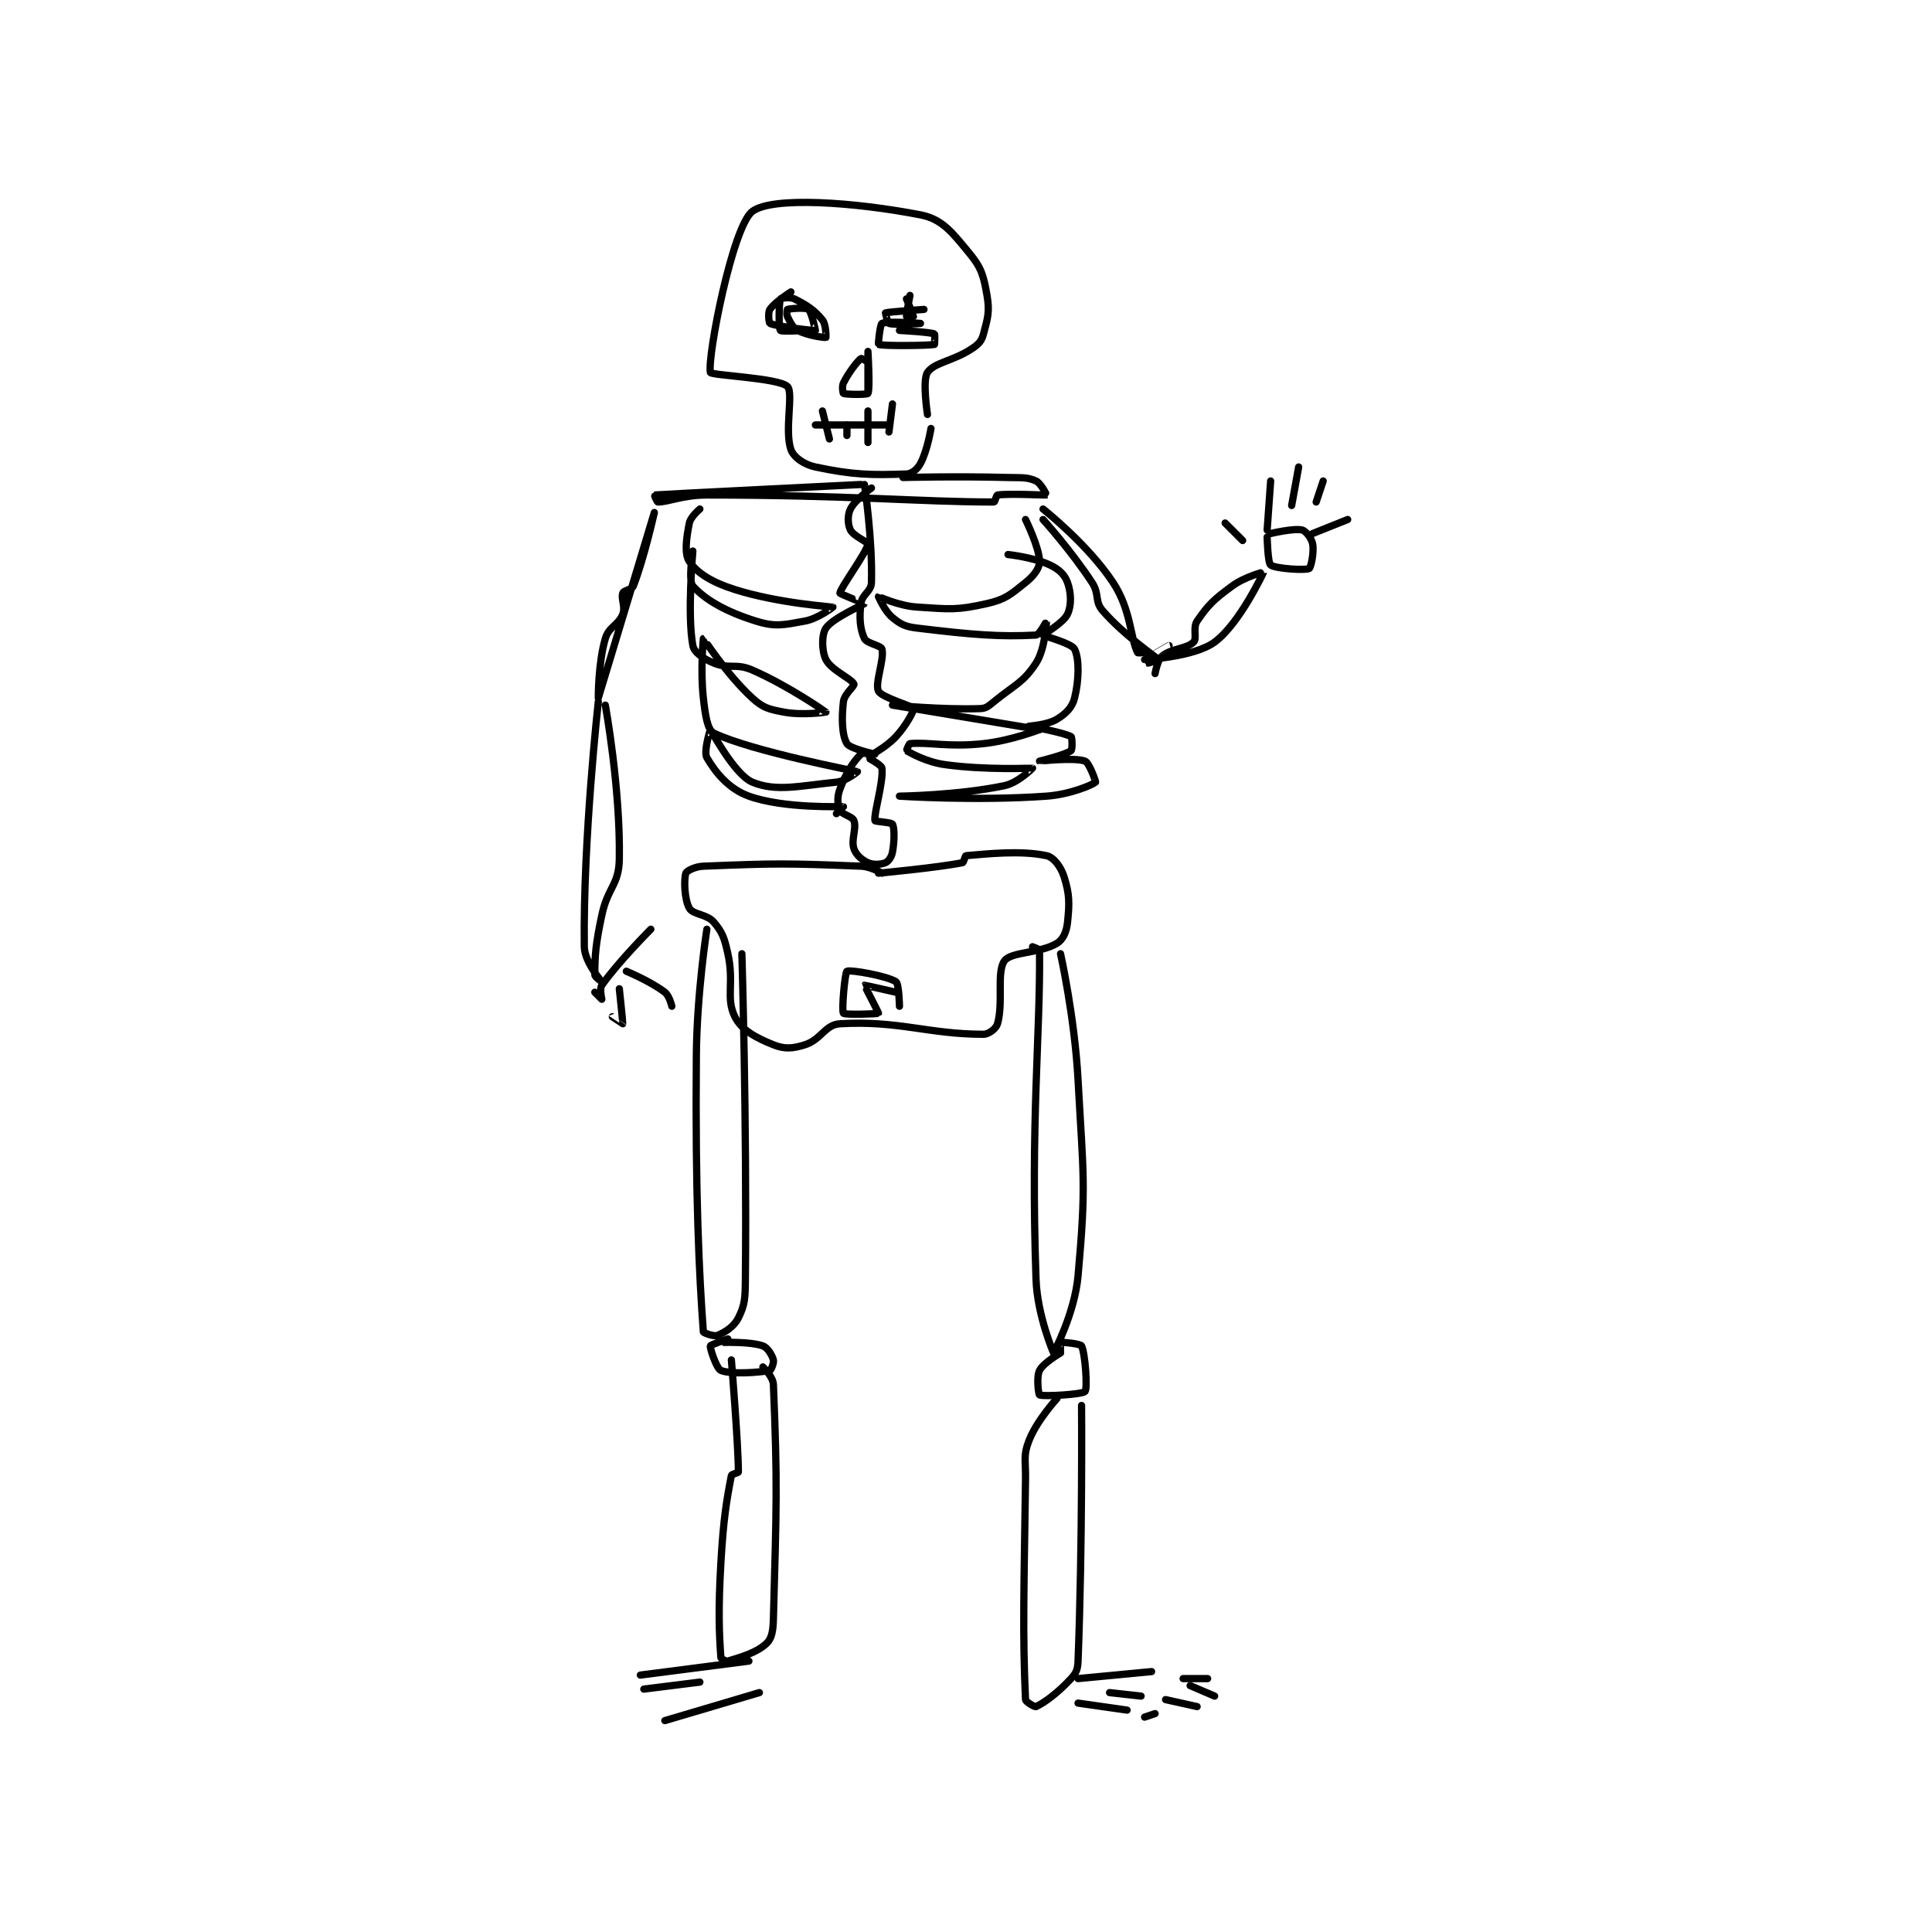 <?xml version="1.0" encoding="utf-8"?>
<!DOCTYPE svg PUBLIC "-//W3C//DTD SVG 1.1//EN" "http://www.w3.org/Graphics/SVG/1.1/DTD/svg11.dtd">
<svg viewBox="0 0 800 800" preserveAspectRatio="xMinYMin meet" xmlns="http://www.w3.org/2000/svg" version="1.1">
<g fill="none" stroke="black" stroke-linecap="round" stroke-linejoin="round" stroke-width="2.069">
<g transform="translate(241.947,87.52) scale(1.45) translate(-239,-44.417)">
<path id="0" d="M337 102.417 C337 102.417 335.481 92.637 337 90.417 C339.012 87.476 344.498 87.199 350 83.417 C351.776 82.196 352.488 81.336 353 79.417 C354.201 74.912 354.811 73.081 354 68.417 C353.036 62.872 352.472 60.62 349 56.417 C344.143 50.537 341.289 46.634 335 45.417 C316.207 41.779 292.739 40.112 287 44.417 C281.352 48.653 274.104 85.935 275 90.417 C275.173 91.28 294.436 91.964 297 94.417 C298.808 96.147 296.12 107.011 298 112.417 C298.762 114.607 301.679 116.712 305 117.417 C315.887 119.726 321.065 119.748 331 119.417 C332.571 119.364 334.124 118.043 335 116.417 C336.974 112.751 338 106.417 338 106.417 "/>
<path id="1" d="M332 68.417 C332 68.417 330.917 73.921 331 74.417 C331.005 74.445 333 74.417 333 74.417 C333 74.17 331 69.417 331 69.417 "/>
<path id="2" d="M298 67.417 C298 67.417 293.397 70.321 292 72.417 C291.379 73.348 291.748 76.3 292 76.417 C293.904 77.296 304.6 78.562 305 78.417 C305.006 78.415 303.901 73.092 303 72.417 C302.168 71.793 297.675 72.192 297 72.417 C296.925 72.442 296.676 73.769 297 74.417 C297.891 76.199 298.425 77.558 300 78.417 C302.763 79.924 307.753 80.522 308 80.417 C308.039 80.4 308.086 76.744 307 75.417 C304.659 72.555 302.564 71.199 299 69.417 C297.704 68.769 295.082 69.231 295 69.417 C294.582 70.356 294.455 77.716 295 78.417 C295.33 78.841 302 78.417 302 78.417 "/>
<path id="3" d="M336 72.417 C336 72.417 325.73 73.125 325 73.417 C324.987 73.422 325.623 76.303 326 76.417 C327.788 76.953 335 76.417 335 76.417 C335 76.417 325.491 75.671 324 76.417 C323.458 76.688 322.895 82.374 323 82.417 C324.204 82.898 337.068 82.779 339 82.417 C339.068 82.404 339.156 79.479 339 79.417 C337.645 78.875 329 78.417 329 78.417 "/>
<path id="4" d="M320 87.417 C320 87.417 318.11 86.322 318 86.417 C316.941 87.325 314.563 90.291 313 93.417 C312.507 94.404 312.864 96.359 313 96.417 C313.739 96.734 319.778 96.797 320 96.417 C320.653 95.297 320 84.417 320 84.417 C320 84.417 320 95.417 320 95.417 "/>
<path id="5" d="M326 105.417 L305 105.417 "/>
<path id="6" d="M307 101.417 L309 109.417 "/>
<path id="7" d="M314 105.417 L314 108.417 "/>
<path id="8" d="M320 101.417 L320 110.417 "/>
<path id="9" d="M327 99.417 L326 107.417 "/>
<path id="10" d="M321 123.417 C321 123.417 316.311 126.794 315 129.417 C314.126 131.165 314.208 133.833 315 135.417 C315.858 137.132 320.086 138.903 320 139.417 C319.585 141.904 312.083 152.002 312 153.417 C311.985 153.67 319.002 156.413 319 156.417 C318.907 156.65 310.007 160.497 308 163.417 C306.76 165.221 306.762 169.941 308 172.417 C309.513 175.442 315.364 177.891 316 179.417 C316.231 179.97 313.255 182.25 313 184.417 C312.434 189.226 312.584 194.056 314 196.417 C314.877 197.878 321.997 199.414 322 199.417 C322.001 199.418 318.573 198.843 318 199.417 C315.706 201.71 313.737 204.785 312 209.417 C311.149 211.685 311.287 213.813 312 215.417 C312.567 216.693 315.542 217.158 316 218.417 C316.822 220.678 315.126 223.794 316 226.417 C316.583 228.165 318.243 229.636 320 230.417 C321.521 231.093 323.724 230.964 325 230.417 C325.839 230.057 326.752 228.783 327 227.417 C327.591 224.168 327.607 220.51 327 219.417 C326.713 218.9 322.05 218.682 322 218.417 C321.625 216.414 324.45 207.462 324 203.417 C323.895 202.474 319.971 200.483 320 200.417 C320.23 199.9 324.873 197.784 328 194.417 C330.944 191.246 333.209 186.959 333 186.417 C332.696 185.627 324.001 183.307 323 181.417 C321.885 179.31 324.759 172.262 324 169.417 C323.72 168.366 319.644 167.812 319 166.417 C317.731 163.666 317.483 160.556 318 156.417 C318.334 153.744 320.923 153.048 321 150.417 C321.355 138.34 319 122.417 319 122.417 "/>
<path id="11" d="M330 120.417 C330 120.417 345.126 120.025 360 120.417 C363.979 120.521 365.485 120.273 368 121.417 C369.433 122.068 371.027 125.407 371 125.417 C370.753 125.507 360.601 124.936 357 125.417 C356.674 125.46 356.254 127.417 356 127.417 C335.178 127.417 314.436 125.417 274 125.417 C267.096 125.417 263.032 127.417 260 127.417 C259.783 127.417 258.963 125.42 259 125.417 C261.636 125.189 318 122.417 318 122.417 "/>
<path id="12" d="M370 129.417 C370 129.417 382.833 139.533 390 150.417 C395.162 158.255 394.92 166.258 397 170.417 C397.133 170.682 399.812 170.229 400 170.417 C400.188 170.604 399.919 173.363 400 173.417 C400.094 173.48 403.024 172.445 403 172.417 C402.579 171.931 393.085 165.462 387 158.417 C384.683 155.734 386.179 153.749 384 150.417 C378.06 141.332 370 132.417 370 132.417 "/>
<path id="13" d="M402 176.417 C402 176.417 402.656 172.516 404 171.417 C406.707 169.202 411.046 169.371 413 167.417 C414.052 166.364 412.716 163.284 414 161.417 C417.24 156.705 418.74 155.292 424 151.417 C427.618 148.751 433.005 147.401 433 147.417 C432.982 147.474 426.174 162.142 419 167.417 C413.083 171.767 399.003 172.416 399 172.417 C398.999 172.417 406 168.417 406 168.417 "/>
<path id="14" d="M434 137.417 C434 137.417 434.175 144.798 435 145.417 C436.384 146.455 444.84 146.997 446 146.417 C446.497 146.168 447.437 141.821 447 139.417 C446.709 137.814 445.07 135.684 444 135.417 C441.659 134.831 435 136.417 435 136.417 "/>
<path id="15" d="M434 135.417 L435 121.417 "/>
<path id="16" d="M443 117.417 L441 128.417 "/>
<path id="17" d="M450 121.417 L448 127.417 "/>
<path id="18" d="M457 132.417 L447 136.417 "/>
<path id="19" d="M427 138.417 L422 133.417 "/>
<path id="20" d="M259 130.417 C259 130.417 256.075 143.56 253 151.417 C252.582 152.485 250.31 152.589 250 153.417 C249.404 155.006 250.827 157.267 250 159.417 C248.771 162.613 246 162.987 245 166.417 C242.921 173.546 243 183.417 243 183.417 C243.001 183.415 259 130.417 259 130.417 "/>
<path id="21" d="M243 184.417 C243 184.417 238.619 223.929 239 254.417 C239.055 258.803 243.999 264.413 244 264.417 C244 264.418 242 263.072 242 262.417 C242 256.842 242.262 253.611 244 245.417 C245.702 237.393 248.876 236.853 249 229.417 C249.339 209.103 245 185.417 245 185.417 "/>
<path id="22" d="M251 261.417 C251 261.417 257.934 264.289 262 267.417 C263.322 268.434 264 271.417 264 271.417 "/>
<path id="23" d="M249 266.417 C249 266.417 250.038 276.264 250 276.417 C249.995 276.436 247 274.417 247 274.417 "/>
<path id="24" d="M242 267.417 C242 267.417 244 269.417 244 269.417 C244.021 269.395 243.279 266.447 244 265.417 C248.654 258.769 258 249.417 258 249.417 "/>
<path id="25" d="M365 132.417 C365 132.417 369 140.51 369 144.417 C369 146.37 367.384 148.509 365 150.417 C360.719 153.841 359.309 155.218 354 156.417 C345.309 158.379 343.44 158.026 334 157.417 C328.699 157.075 323.062 154.39 323 154.417 C322.991 154.421 324.747 158.574 327 160.417 C329.39 162.373 330.583 163 334 163.417 C349.885 165.354 357.825 165.967 368 165.417 C368.966 165.364 371 161.414 371 161.417 C371 161.426 370.686 169.298 368 173.417 C364.377 178.972 362.066 179.488 356 184.417 C354.37 185.741 353.788 186.355 352 186.417 C341.032 186.795 327 185.417 327 185.417 C327 185.417 369 192.417 369 192.417 "/>
<path id="26" d="M369 192.417 C369 192.417 360.881 195.565 353 196.417 C342.929 197.505 337.453 195.921 332 196.417 C331.693 196.445 330.986 198.408 331 198.417 C331.966 198.996 336.596 201.666 342 202.417 C353.755 204.049 366.915 203.387 367 203.417 C367.021 203.424 362.897 207.596 359 208.417 C345.812 211.193 329 211.417 329 211.417 C329 211.417 350.903 212.852 371 211.417 C377.836 210.928 384.197 208.147 385 207.417 C385.112 207.315 383.205 201.869 382 201.417 C379.016 200.298 369.003 201.419 369 201.417 C368.999 201.416 376.471 199.606 378 198.417 C378.42 198.09 378.336 194.613 378 194.417 C376.02 193.262 366.011 191.43 366 191.417 C365.996 191.412 371.266 191.099 374 189.417 C376.574 187.832 378.333 186.083 379 183.417 C380.287 178.267 380.384 172.185 379 169.417 C378.16 167.736 370.045 165.644 370 165.417 C369.964 165.237 375.79 162.009 377 159.417 C378.175 156.899 378.038 153.324 377 150.417 C376.217 148.224 374.596 146.638 372 145.417 C367.264 143.188 360 142.417 360 142.417 "/>
<path id="27" d="M272 129.417 C272 129.417 269.358 131.625 269 133.417 C268.143 137.7 267.512 142.241 269 144.417 C271.286 147.758 275.423 150.331 282 152.417 C294.524 156.388 309.877 157.361 310 157.417 C310.025 157.428 305.79 160.728 302 161.417 C295.921 162.522 293.6 163.167 288 161.417 C279.55 158.776 273.594 155.41 270 151.417 C268.628 149.892 270 141.417 270 141.417 C270 141.417 268.355 159.646 270 168.417 C270.373 170.406 272.987 172.176 276 173.417 C280.421 175.237 282.296 173.359 287 175.417 C297.397 179.965 307.971 187.378 308 187.417 C308.009 187.429 301.302 188.427 296 187.417 C291.687 186.595 290.095 186.243 287 183.417 C279.777 176.822 273.091 166.417 273 166.417 C273 166.417 272.106 175.371 273 183.417 C273.543 188.307 274.158 192.537 276 193.417 C286.961 198.648 316.689 204.292 317 204.417 C317.033 204.43 313.798 207.137 311 207.417 C300.34 208.483 293.748 210.228 287 207.417 C281.869 205.279 275.178 192.513 275 192.417 C274.971 192.401 272.997 198.684 274 200.417 C276.426 204.606 280.232 209.346 286 211.417 C296.155 215.062 312.533 214.323 313 214.417 C313.027 214.422 311 216.417 311 216.417 "/>
<path id="28" d="M323 233.417 C323 233.417 339.853 231.846 347 230.417 C347.407 230.335 347.697 228.442 348 228.417 C353.98 227.918 363.605 226.832 371 228.417 C373.021 228.85 375.104 231.579 376 234.417 C377.575 239.403 377.579 241.916 377 247.417 C376.716 250.111 375.768 252.336 374 253.417 C369.211 256.343 360.936 255.798 359 258.417 C356.656 261.587 358.74 270.325 357 276.417 C356.612 277.776 354.538 279.417 353 279.417 C337.231 279.417 328.801 275.428 312 276.417 C307.739 276.667 306.665 280.944 302 282.417 C298.47 283.531 296.173 283.686 293 282.417 C287.994 280.414 283.891 278.199 282 274.417 C279.338 269.093 281.862 264.797 280 256.417 C279.002 251.923 278.49 250.359 276 247.417 C274.005 245.059 270.075 245.299 269 243.417 C267.579 240.93 267.409 235.19 268 233.417 C268.224 232.744 270.642 231.511 273 231.417 C293.886 230.581 296.673 230.58 318 231.417 C320.881 231.53 324 233.417 324 233.417 "/>
<path id="29" d="M329 271.417 C329 271.417 328.888 265.009 328 264.417 C325.493 262.745 314.853 260.905 314 261.417 C313.426 261.761 312.433 272.66 313 273.417 C313.378 273.921 322.863 273.6 323 273.417 C323.092 273.294 318.961 265.464 319 265.417 C319.046 265.361 328 267.417 328 267.417 "/>
<path id="30" d="M375 256.417 C375 256.417 379.027 274.506 380 292.417 C381.503 320.069 382.377 321.933 380 348.417 C379.04 359.118 373.022 370.415 373 370.417 C372.992 370.417 368.357 359.679 368 349.417 C366.416 303.875 369.256 279.697 369 255.417 C368.997 255.153 367 254.417 367 254.417 "/>
<path id="31" d="M375 370.417 C375 370.417 370.076 373.264 369 375.417 C368.058 377.3 368.716 382.286 369 382.417 C370.101 382.925 381.25 382.292 382 381.417 C382.75 380.542 382.037 370.491 381 368.417 C380.693 367.802 375.445 367.268 375 367.417 C374.921 367.443 375 370.417 375 370.417 "/>
<path id="32" d="M374 383.417 C374 383.417 368.266 389.627 366 395.417 C364.294 399.776 365.074 400.933 365 406.417 C364.576 437.782 364.123 450.423 365 469.417 C365.03 470.061 367.637 471.584 368 471.417 C370.396 470.311 374.246 467.483 378 463.417 C379.491 461.801 379.909 460.786 380 458.417 C381.311 424.337 381 385.417 381 385.417 "/>
<path id="33" d="M274 249.417 C274 249.417 271.156 267.511 271 285.417 C270.659 324.673 271.815 348.623 273 364.417 C273.019 364.676 276.019 365.809 277 365.417 C279.179 364.545 281.751 362.915 283 360.417 C284.874 356.669 284.948 354.827 285 349.417 C285.439 303.764 284 256.417 284 256.417 "/>
<path id="34" d="M280 366.417 C280 366.417 275.078 368.064 275 368.417 C274.84 369.135 276.778 374.914 278 375.417 C280.907 376.614 289.085 376 292 375.417 C292.333 375.35 293.221 373.189 293 372.417 C292.605 371.034 291.369 368.906 290 368.417 C286.489 367.163 279 367.417 279 367.417 "/>
<path id="35" d="M281 372.417 C281 372.417 283 396.682 283 404.417 C283 404.658 281.077 405.015 281 405.417 C279.575 412.829 278.719 417.961 278 430.417 C277.229 443.776 277.498 450.384 278 457.417 C278.021 457.714 279.487 458.575 280 458.417 C283.8 457.247 288.138 456.059 291 453.417 C292.551 451.985 292.908 449.807 293 446.417 C293.87 414.217 294.202 408.263 293 379.417 C292.908 377.21 290 374.417 290 374.417 "/>
<path id="36" d="M380 463.417 L401 461.417 "/>
<path id="37" d="M410 463.417 L417 463.417 "/>
<path id="38" d="M412 465.417 L419 468.417 "/>
<path id="39" d="M405 469.417 L414 471.417 "/>
<path id="40" d="M399 474.417 L402 473.417 "/>
<path id="41" d="M394 472.417 L380 470.417 "/>
<path id="42" d="M398 468.417 L389 467.417 "/>
<path id="43" d="M286 458.417 L255 462.417 "/>
<path id="44" d="M289 467.417 L262 475.417 "/>
<path id="45" d="M272 464.417 L256 466.417 "/>
</g>
</g>
</svg>
